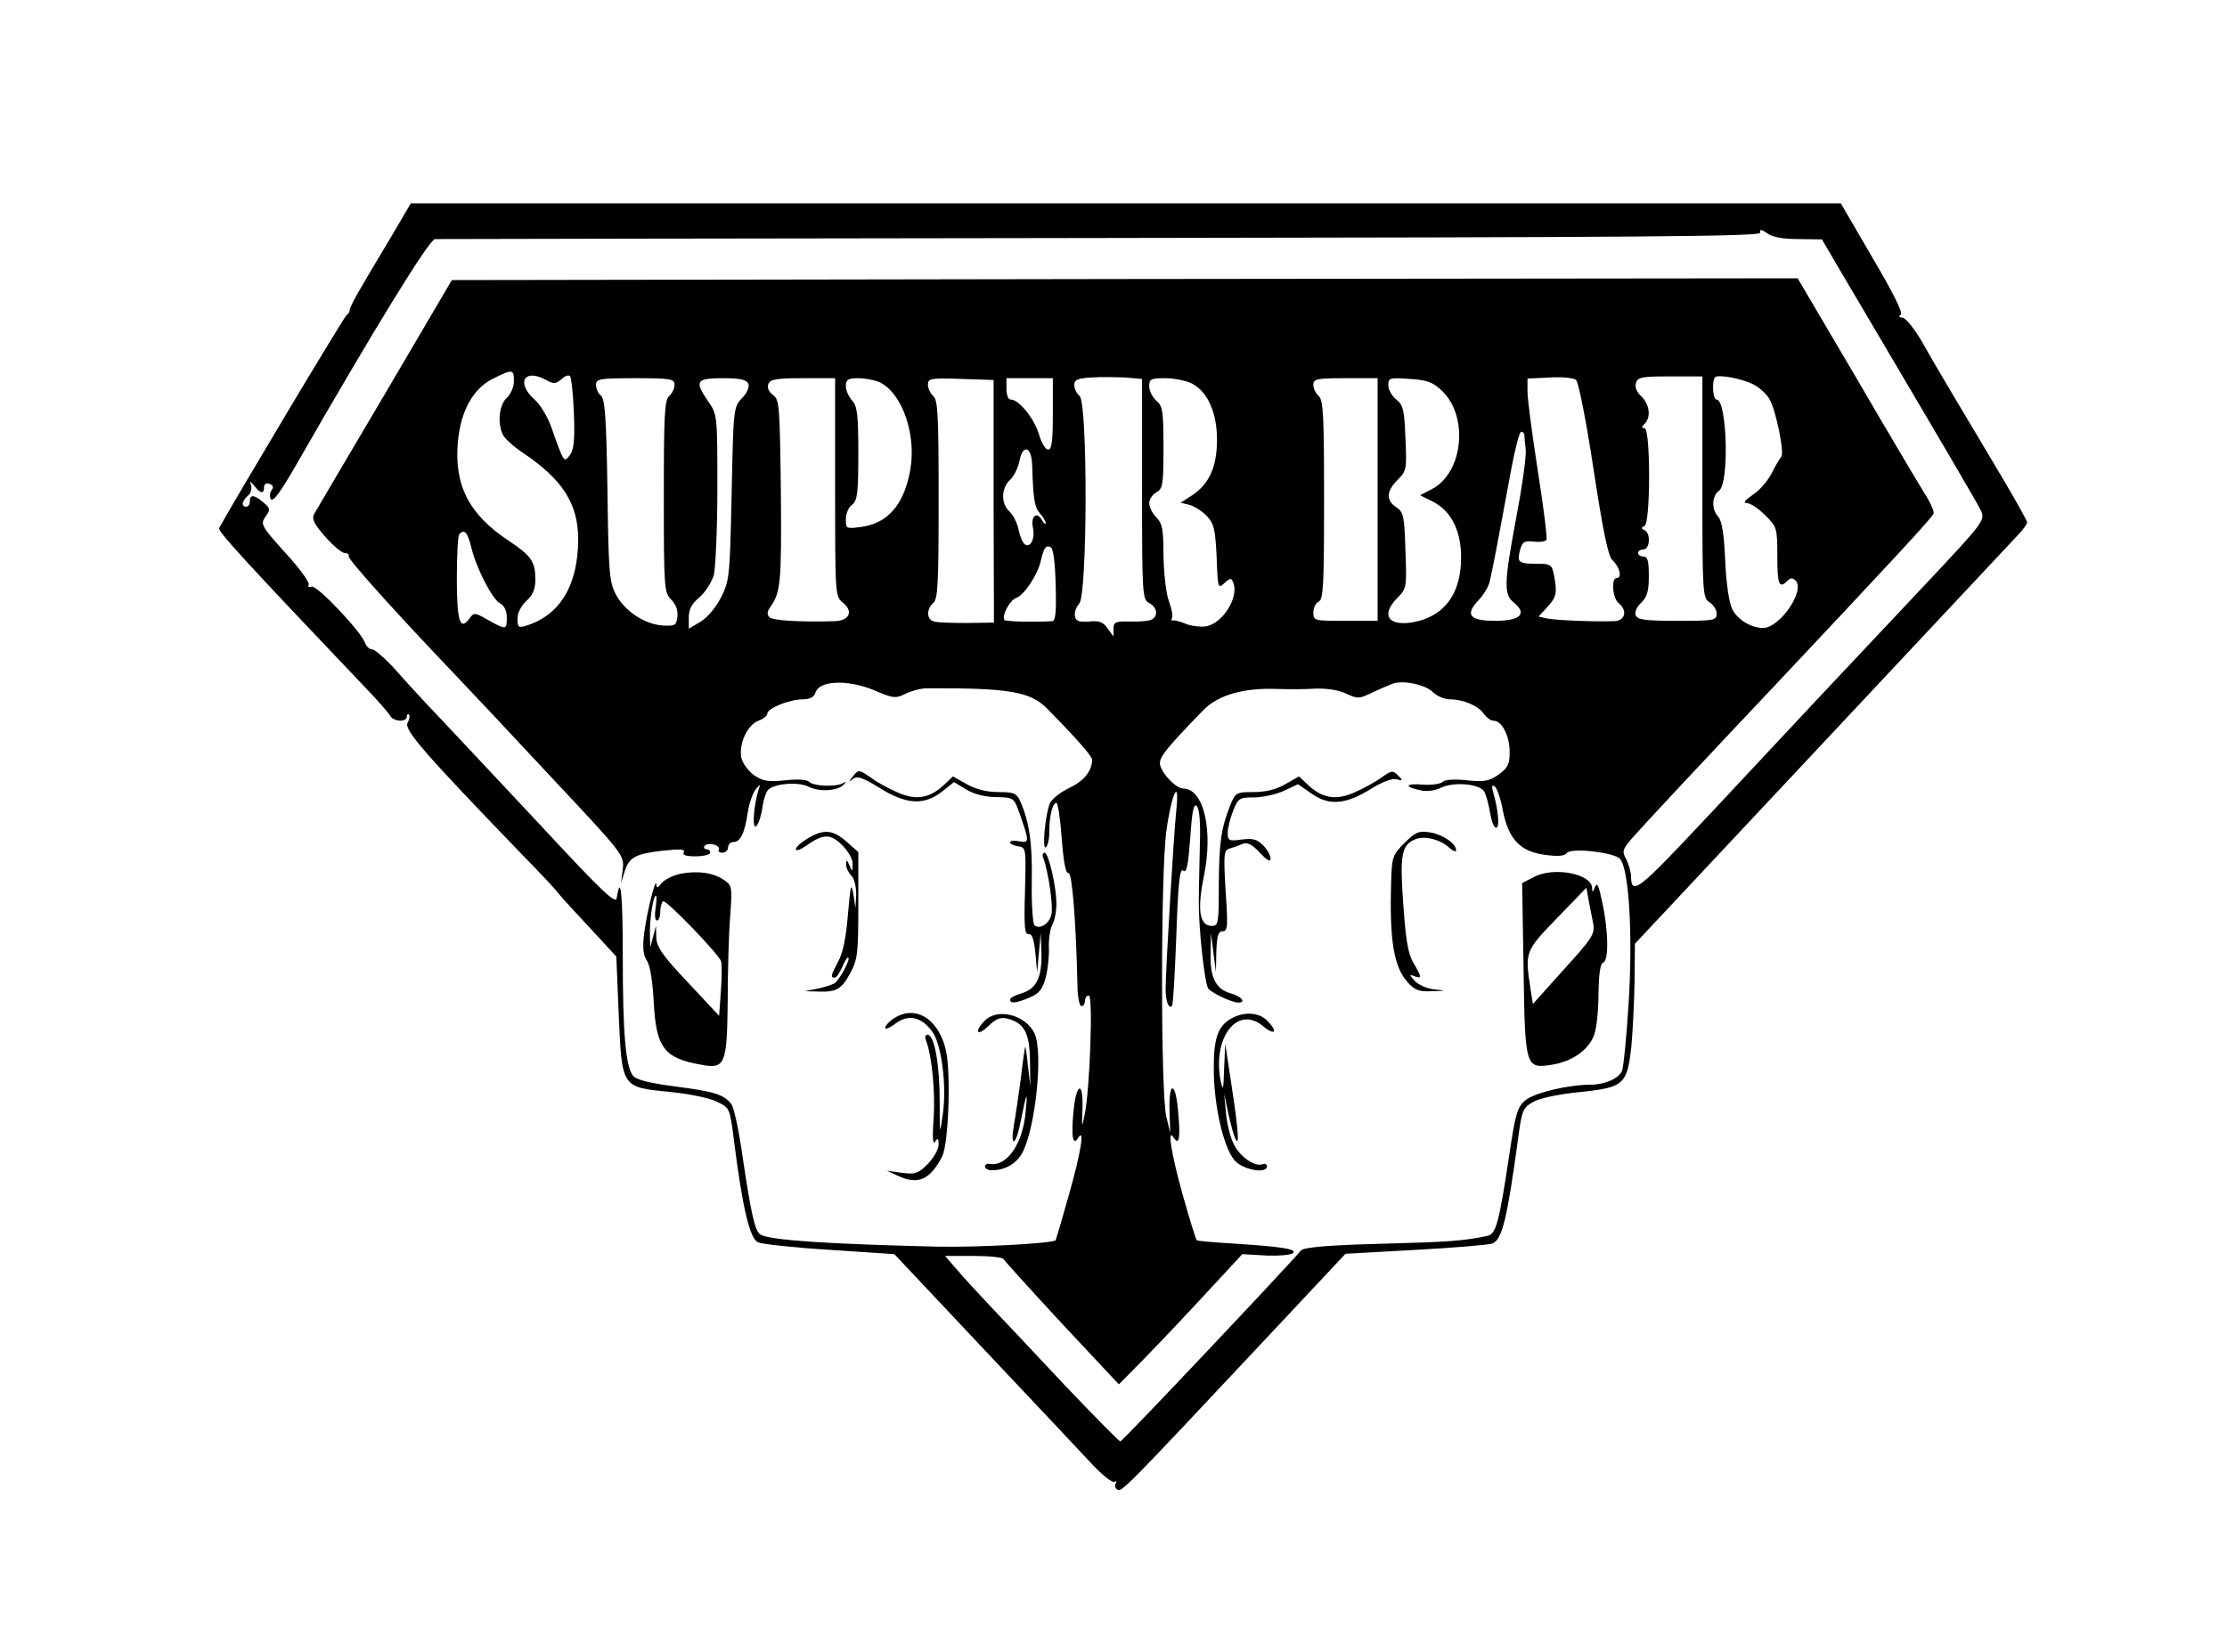 <?xml version="1.0" standalone="no"?>
<!DOCTYPE svg PUBLIC "-//W3C//DTD SVG 20010904//EN"
 "http://www.w3.org/TR/2001/REC-SVG-20010904/DTD/svg10.dtd">
<svg version="1.0" xmlns="http://www.w3.org/2000/svg"
 width="624pt" height="463pt" viewBox="0 0 624 463"
 preserveAspectRatio="xMidYMid meet">
<g transform="translate(0,463) scale(0.1,-0.1)"
fill="#000000" stroke="none">
<path d="M1100 3973 c-29 -49 -68 -113 -86 -145 -19 -31 -34 -61 -34 -66 0 -6
-4 -12 -8 -14 -6 -2 -320 -528 -358 -598 -4 -9 69 -89 401 -438 39 -40 74 -80
78 -88 10 -17 47 -19 47 -2 0 6 3 9 6 5 3 -3 1 -14 -4 -23 -11 -19 50 -88 315
-363 57 -58 103 -108 103 -109 0 -2 38 -44 84 -93 l83 -90 6 -147 c10 -226 5
-218 150 -233 50 -5 107 -17 126 -27 36 -17 36 -17 48 -112 24 -189 44 -271
67 -282 12 -5 103 -15 202 -21 l180 -12 254 -270 c140 -148 276 -293 303 -322
28 -29 54 -50 60 -46 6 3 7 1 3 -5 -3 -6 -1 -14 5 -17 11 -8 25 6 399 405
l240 256 197 11 c109 6 206 14 215 18 27 11 41 69 71 289 11 84 14 91 42 107
18 11 70 22 129 28 127 13 135 21 147 128 4 43 8 125 9 183 l1 105 520 555
c286 305 533 569 549 586 17 17 30 35 30 40 0 4 -32 62 -72 129 -39 66 -97
163 -128 215 -31 52 -74 125 -95 163 -22 37 -46 67 -55 67 -9 0 -11 3 -4 8 7
4 -21 61 -79 159 l-89 153 -2003 0 -2004 0 -51 -87z m3940 -13 l65 -1 51 -87
c297 -503 384 -651 395 -674 11 -26 7 -32 -146 -195 -215 -228 -384 -408 -620
-661 -196 -209 -214 -224 -215 -167 0 11 -6 31 -13 46 -13 23 -11 28 17 61 28
32 213 230 386 413 334 355 455 485 458 496 2 5 -9 31 -26 57 -16 26 -103 172
-192 325 l-163 277 -1885 -2 -1886 -3 -188 -320 c-104 -176 -193 -327 -198
-336 -7 -13 0 -28 31 -63 22 -25 47 -46 55 -46 8 0 13 -4 11 -9 -2 -9 132
-158 302 -336 42 -44 165 -175 273 -291 196 -209 197 -211 193 -250 l-5 -39
10 32 c13 41 30 50 109 59 47 5 62 4 57 -5 -5 -7 5 -11 33 -11 23 0 41 5 41
10 0 6 -5 10 -11 10 -5 0 -8 4 -5 9 3 5 15 7 26 4 11 -3 17 -9 14 -14 -3 -5 2
-9 10 -9 9 0 16 7 16 15 0 8 7 15 15 15 19 0 32 25 40 82 4 26 14 55 22 65 14
17 14 17 8 -2 -13 -42 -18 -108 -7 -101 6 3 14 26 18 51 3 24 11 48 18 53 21
17 85 21 112 7 29 -15 82 -12 98 6 8 9 7 10 -2 4 -20 -11 -82 -9 -95 4 -6 6
-32 8 -68 4 -48 -5 -62 -2 -87 15 -16 12 -32 34 -35 49 -7 39 17 91 48 103 14
5 25 14 25 20 0 15 63 40 99 40 20 0 32 6 36 19 10 34 90 37 163 7 56 -24 62
-24 90 -10 17 8 43 15 59 15 229 1 290 -9 337 -57 80 -81 126 -133 126 -143 0
-32 -23 -60 -65 -80 -25 -12 -49 -31 -54 -44 -13 -36 -21 -128 -11 -122 6 4
10 23 10 43 0 44 9 82 20 82 4 0 11 -45 15 -100 5 -66 11 -99 19 -97 10 2 21
-136 25 -315 0 -32 6 -58 11 -58 6 0 10 7 10 15 0 8 5 15 11 15 12 0 3 -264
-12 -335 -8 -38 -8 -38 -6 15 3 81 -17 78 -25 -4 -7 -72 -2 -99 13 -75 19 30
8 -40 -26 -160 -19 -68 -36 -125 -37 -127 -10 -9 -215 -20 -328 -18 -303 7
-475 18 -499 34 -16 9 -27 61 -51 223 -10 71 -24 135 -31 143 -22 27 -48 35
-157 49 -76 10 -110 19 -119 31 -20 27 -28 119 -28 331 0 178 -6 237 -17 166
-2 -18 -40 17 -205 195 -111 119 -239 255 -283 302 -45 47 -104 111 -132 143
-28 31 -58 57 -65 57 -8 0 -16 8 -20 18 -12 33 -135 163 -150 158 -8 -3 -11
-1 -8 5 4 5 -25 46 -65 89 -68 76 -71 81 -56 102 14 20 14 23 -6 40 -26 22
-38 23 -38 3 0 -8 -4 -15 -10 -15 -15 0 -12 16 4 30 8 6 12 19 10 28 -5 15 -4
15 9 0 17 -22 27 -23 27 -3 0 9 6 12 15 9 11 -4 12 -10 6 -18 -5 -6 -6 -18 -2
-25 6 -9 28 21 72 98 215 375 372 631 388 631 9 0 849 2 1866 3 1529 2 1850 4
1847 15 -2 10 3 10 20 -2 15 -11 45 -16 88 -16z m-3600 -398 c0 -16 -9 -37
-20 -47 -22 -20 -27 -73 -10 -105 6 -11 32 -34 58 -51 108 -73 152 -141 152
-240 0 -129 -51 -214 -147 -243 -20 -6 -23 -4 -23 20 0 16 10 36 25 50 18 16
25 33 25 59 0 51 -11 67 -74 109 -112 74 -154 156 -143 278 8 86 42 148 97
176 56 28 60 28 60 -6z m90 3 c22 -12 27 -11 43 2 9 9 20 13 24 9 4 -4 9 -51
11 -104 3 -75 0 -102 -11 -117 -17 -22 -16 -25 -53 80 -10 27 -30 61 -46 75
-53 47 -29 89 32 55z m1670 -306 c0 -298 1 -309 20 -319 22 -12 26 -35 8 -46
-6 -4 -33 -7 -60 -6 -43 1 -48 -1 -48 -21 l0 -21 -16 22 c-13 19 -24 23 -52
20 -29 -2 -37 1 -40 15 -2 10 3 26 12 35 23 26 24 563 1 582 -8 7 -15 21 -15
31 0 14 9 19 48 21 26 2 68 1 95 0 l47 -4 0 -309z m1265 56 c27 -176 41 -244
53 -255 20 -18 28 -50 12 -50 -16 0 -12 -56 5 -70 26 -21 19 -50 -12 -51 -64
-2 -170 3 -190 8 l-22 5 24 26 c26 28 29 40 19 91 -6 29 -9 31 -49 31 -50 0
-55 4 -46 38 6 23 12 27 38 24 17 -2 33 0 36 5 3 4 -8 91 -24 193 -16 102 -29
202 -29 222 l0 37 63 3 c34 2 67 -1 73 -7 7 -5 29 -118 49 -250z m305 -50 c0
-299 1 -311 20 -323 11 -7 20 -21 20 -32 0 -19 -7 -20 -110 -20 -91 0 -112 3
-117 16 -3 9 3 23 16 35 16 16 21 32 21 74 0 42 -3 55 -15 55 -8 0 -15 5 -15
10 0 6 7 10 15 10 18 0 21 46 3 54 -10 5 -10 7 0 12 17 8 17 274 0 274 -9 0
-9 3 0 12 19 19 14 55 -9 77 -13 12 -19 26 -15 38 5 16 17 18 96 18 l90 0 0
-310z m142 288 c15 -7 36 -25 45 -40 18 -27 44 -154 34 -163 -3 -3 -15 -23
-26 -45 -11 -22 -35 -50 -54 -62 -23 -16 -28 -23 -16 -23 9 0 32 -15 51 -34
33 -33 34 -36 34 -115 0 -80 5 -92 28 -69 9 9 15 9 23 1 28 -28 -44 -133 -91
-133 -33 0 -71 23 -86 52 -9 18 -17 70 -20 136 -3 73 -9 111 -19 123 -20 21
-19 59 2 74 29 22 22 255 -7 255 -11 0 -14 53 -4 63 9 8 75 -4 106 -20z
m-3022 -2 c0 -10 -7 -24 -15 -31 -13 -11 -15 -55 -15 -281 0 -258 1 -270 21
-290 13 -13 19 -30 17 -47 -3 -25 -6 -27 -42 -25 -52 4 -108 42 -132 90 -17
34 -19 67 -22 290 -3 202 -7 254 -18 264 -8 6 -14 20 -14 30 0 17 9 19 110 19
101 0 110 -2 110 -19z m207 3 c3 -9 -4 -26 -18 -40 -24 -25 -24 -30 -29 -268
-5 -234 -6 -243 -30 -291 -15 -29 -39 -57 -58 -68 l-32 -19 0 32 c0 22 8 38
30 56 16 14 34 42 40 62 5 20 10 130 10 243 0 204 0 207 -25 243 -40 58 -35
66 40 66 50 0 67 -4 72 -16z m243 -290 c0 -302 0 -306 22 -323 30 -25 18 -51
-24 -52 -96 -3 -173 2 -182 11 -7 7 -7 16 2 28 30 42 32 71 30 323 -3 241 -4
259 -22 272 -12 9 -17 20 -13 31 5 13 22 16 97 16 l90 0 0 -306z m124 295 c64
-30 105 -148 86 -249 -18 -96 -63 -147 -138 -157 -41 -5 -42 -5 -42 22 0 15 8
34 17 40 15 11 18 31 18 143 0 110 -3 133 -17 149 -10 11 -18 29 -18 41 0 18
6 22 35 22 19 0 45 -5 59 -11z m320 -334 l1 -340 -75 -1 c-41 0 -83 1 -92 4
-22 4 -23 35 -3 52 13 11 15 55 15 290 0 235 -2 279 -15 290 -8 7 -15 21 -15
32 0 17 7 19 92 16 l92 -3 0 -340z m166 245 c0 -77 -3 -100 -13 -100 -8 0 -19
19 -26 43 -13 44 -56 97 -78 97 -8 0 -13 12 -13 30 l0 30 65 0 65 0 0 -100z
m390 85 c44 -23 70 -82 70 -157 0 -75 -21 -123 -68 -155 l-34 -22 25 -6 c14
-4 36 -18 49 -32 20 -21 23 -37 27 -114 3 -88 4 -90 22 -73 17 15 19 15 25 0
15 -40 -28 -110 -74 -121 -16 -3 -42 0 -58 6 -16 7 -33 11 -37 10 -5 -1 -6 2
-3 7 3 5 -1 26 -9 48 -8 21 -14 78 -15 127 0 73 -3 90 -20 107 -11 11 -20 29
-20 40 0 10 9 24 20 30 18 10 20 21 20 125 0 103 -2 117 -20 132 -11 10 -20
28 -20 40 0 21 5 23 45 23 26 0 59 -7 75 -15z m520 -100 c0 -63 0 -203 0 -310
0 -107 0 -208 0 -225 l0 -30 -90 0 c-88 0 -90 0 -90 24 0 13 7 26 15 30 13 5
15 46 15 284 0 236 -2 281 -15 292 -8 7 -15 21 -15 31 0 17 9 19 90 19 l90 0
0 -115z m180 80 c76 -72 60 -230 -28 -276 l-33 -17 38 -19 c49 -26 76 -79 77
-152 1 -104 -46 -169 -135 -185 -70 -12 -91 21 -43 69 25 25 26 29 22 132 -3
96 -5 107 -25 121 -30 19 -29 45 3 77 25 25 26 30 22 116 -3 80 -6 93 -25 109
-13 10 -23 28 -23 40 0 21 3 22 60 18 49 -3 65 -9 90 -33z m231 -122 c0 -5 2
-24 4 -43 2 -19 -10 -104 -26 -188 -35 -187 -36 -218 -7 -241 38 -31 18 -51
-52 -51 -73 0 -86 17 -47 58 14 15 28 38 31 52 10 42 25 123 62 323 10 53 22
97 26 97 4 0 8 -3 9 -7z m-1379 -85 c3 -99 7 -120 22 -137 9 -10 16 -22 16
-27 0 -5 -5 -1 -11 9 -14 25 -31 10 -25 -21 7 -31 -6 -58 -22 -48 -6 4 -14 22
-18 41 -3 18 -15 41 -25 51 -25 22 -24 66 1 89 11 10 22 33 26 51 9 50 34 44
36 -8z m-1572 -230 c14 -60 59 -147 81 -159 12 -6 19 -21 19 -39 0 -36 -1 -36
-52 -8 -38 22 -40 22 -53 4 -26 -35 -35 -7 -35 113 0 65 3 121 7 124 14 15 23
5 33 -35z m1638 -106 c2 -78 0 -102 -10 -103 -48 -3 -129 -1 -133 3 -10 10 14
56 32 62 22 7 60 64 69 103 9 38 14 45 27 40 8 -2 13 -39 15 -105z m1056 -301
c12 -12 34 -21 48 -21 38 0 80 -18 95 -40 8 -11 20 -20 28 -20 23 0 45 -42 45
-87 0 -35 -5 -45 -31 -64 -26 -18 -39 -21 -88 -16 -36 4 -62 2 -68 -4 -6 -6
-31 -10 -56 -8 -50 4 -54 -6 -7 -16 18 -4 41 -1 57 7 36 18 111 11 122 -11 5
-9 12 -35 16 -58 4 -24 11 -43 17 -43 11 0 6 50 -8 99 -5 17 -4 22 4 17 6 -4
17 -34 23 -68 16 -81 49 -115 119 -124 36 -5 54 -3 60 5 9 15 121 4 147 -14
27 -20 39 -211 26 -413 -6 -92 -14 -174 -18 -183 -8 -21 -48 -39 -87 -39 -64
0 -160 -23 -184 -44 -22 -18 -28 -38 -44 -146 -30 -200 -38 -229 -63 -234 -67
-14 -109 -17 -301 -22 -149 -4 -214 -10 -221 -19 -32 -39 -500 -535 -506 -535
-3 0 -73 71 -155 157 -81 87 -176 187 -210 223 -34 36 -76 82 -94 103 l-32 37
80 0 c44 0 82 -4 84 -9 2 -4 75 -85 163 -180 l160 -171 71 72 c39 40 117 122
173 183 l102 110 69 -4 c39 -1 70 2 74 8 7 11 -35 17 -173 26 -52 3 -96 7 -98
9 -2 2 -20 59 -39 127 -33 118 -44 191 -25 160 15 -23 19 1 12 74 -7 86 -27
86 -24 0 l2 -60 -11 45 c-16 67 -16 682 0 800 14 104 38 156 28 60 -7 -65 -30
-449 -30 -502 0 -35 9 -57 18 -47 3 2 8 91 12 197 5 150 10 190 19 182 10 -8
14 13 20 91 5 77 10 98 18 90 8 -8 11 -45 9 -109 -1 -53 -3 -124 -3 -157 -1
-73 16 -228 26 -245 8 -12 66 -40 85 -40 23 0 8 18 -22 26 -42 12 -58 45 -56
114 l1 55 7 -55 7 -55 1 58 c2 44 5 57 18 57 14 0 15 14 8 114 -6 105 -5 113
12 118 11 3 27 9 36 13 13 5 27 -2 48 -25 21 -22 30 -27 30 -16 0 9 -10 26
-21 37 -17 17 -29 20 -60 16 -36 -5 -39 -3 -39 19 0 13 7 41 15 61 14 36 18
38 58 38 23 0 61 8 83 18 l41 19 39 -27 c49 -34 95 -30 167 15 31 19 58 29 70
26 18 -5 19 -4 4 11 -14 14 -18 14 -46 -6 -16 -12 -51 -31 -76 -42 -52 -23
-90 -17 -132 23 l-23 22 -39 -22 c-25 -15 -56 -22 -89 -22 -48 0 -50 -1 -65
-37 -26 -66 -31 -105 -32 -223 0 -108 -1 -115 -20 -115 -34 0 -41 45 -22 138
27 130 0 247 -58 247 -21 0 -65 48 -65 71 0 19 21 45 121 148 41 43 114 64
209 60 30 -1 78 -1 106 1 32 1 65 -4 86 -14 32 -15 36 -15 73 3 22 10 47 21
55 24 28 12 92 -1 114 -22z"/>
<path d="M2389 2453 c-12 -16 -12 -16 1 -6 12 9 27 4 74 -25 75 -47 125 -50
175 -11 l34 27 35 -21 c21 -13 53 -21 83 -21 48 -1 50 -2 64 -41 30 -85 30
-88 1 -83 -14 3 -26 2 -26 -3 0 -4 10 -9 23 -11 22 -3 22 -5 19 -126 -3 -99
-1 -122 10 -120 9 2 15 -13 19 -52 l5 -55 5 55 5 55 2 -55 c2 -69 -14 -102
-56 -114 -17 -5 -32 -13 -32 -17 0 -13 16 -11 55 5 27 12 36 23 45 56 6 23 10
61 9 84 -1 22 3 51 9 63 7 12 12 39 12 60 0 48 -22 143 -33 143 -5 0 -7 -6 -4
-14 14 -36 29 -138 23 -159 -6 -26 -31 -42 -47 -31 -5 3 -9 58 -8 122 2 111
-7 169 -33 228 -10 21 -18 24 -61 24 -32 0 -63 8 -88 22 l-39 22 -23 -22 c-42
-40 -80 -46 -132 -23 -25 11 -59 29 -74 41 -35 24 -35 24 -52 3z"/>
<path d="M2263 2280 c-18 -11 -33 -24 -33 -30 0 -6 12 -2 28 9 49 35 69 35
102 2 17 -17 30 -40 29 -53 0 -22 -1 -22 -9 -3 -7 16 -9 17 -9 3 -1 -9 6 -23
14 -32 9 -8 14 -30 14 -53 l-2 -38 -6 40 c-6 33 -8 24 -15 -57 -5 -63 -14
-109 -27 -132 -21 -40 -23 -46 -10 -46 5 0 14 14 21 30 7 17 15 29 17 26 6 -6
-25 -63 -39 -72 -7 -4 -28 -11 -48 -15 l-35 -7 37 -1 c52 -2 66 6 91 53 20 37
22 55 22 189 l0 149 -33 29 c-38 34 -65 36 -109 9z"/>
<path d="M1906 2181 c-22 -5 -45 -17 -53 -27 -10 -13 -13 -14 -14 -3 -1 24
-26 -75 -34 -136 -5 -41 -3 -62 8 -78 9 -14 16 -60 19 -120 7 -123 29 -153
132 -171 68 -13 73 0 75 177 0 84 3 191 7 239 6 83 5 87 -18 102 -31 21 -74
26 -122 17z m-69 -96 c-3 -19 -2 -35 4 -35 5 0 9 11 9 24 0 14 4 27 8 30 8 5
152 -144 162 -167 3 -7 3 -44 0 -83 l-5 -71 -87 93 c-72 76 -88 100 -89 126
l-1 33 -8 -30 -8 -30 -1 35 c-1 41 9 110 17 110 2 0 2 -16 -1 -35z"/>
<path d="M2502 1774 c-12 -8 -22 -20 -22 -25 0 -5 14 0 30 13 36 26 72 18 102
-23 26 -35 41 -150 30 -230 -9 -63 -9 -63 -9 36 0 102 -15 185 -34 185 -7 0
-8 -7 -4 -17 16 -42 26 -143 21 -218 -4 -53 -2 -75 4 -65 8 12 10 10 10 -8 0
-13 -14 -37 -30 -54 -27 -27 -36 -30 -73 -25 l-42 6 30 -14 c57 -27 91 -12
125 54 18 36 25 237 10 299 -21 89 -88 128 -148 86z"/>
<path d="M2760 1770 c-31 -31 -23 -47 9 -16 22 21 34 26 54 21 47 -12 62 -40
63 -118 l1 -72 -7 60 c-3 33 -7 56 -8 50 -1 -5 -7 -46 -12 -90 -6 -44 -14
-101 -19 -127 -11 -65 5 -61 18 5 18 89 21 94 15 33 -7 -91 -53 -157 -101
-148 -7 2 -13 -2 -13 -8 0 -5 9 -10 19 -10 37 0 70 19 86 50 37 71 58 280 34
333 -24 52 -103 73 -139 37z"/>
<path d="M3935 2267 c-33 -33 -35 -39 -37 -108 -5 -165 7 -240 48 -284 18 -20
32 -25 66 -23 42 1 42 1 7 5 -20 2 -45 13 -55 24 -16 18 -16 19 -1 13 22 -8
21 -3 -3 38 -15 26 -21 64 -28 163 -10 139 -5 166 32 182 25 12 71 1 97 -23
10 -9 19 -13 19 -7 0 19 -37 44 -73 50 -32 5 -41 1 -72 -30z"/>
<path d="M4300 2173 l-35 -18 4 -240 c4 -277 5 -281 80 -269 57 9 103 42 118
84 7 19 12 72 12 117 1 54 5 83 13 85 16 6 15 87 -2 167 -10 48 -15 60 -21 45
-6 -16 -8 -16 -8 -2 -2 39 -106 59 -161 31z m164 -131 c5 -30 -1 -40 -82 -129
l-87 -97 -7 45 c-15 101 -15 103 74 195 l83 86 6 -33 c4 -19 9 -49 13 -67z"/>
<path d="M3451 1776 c-38 -21 -50 -55 -50 -136 -1 -111 30 -238 63 -267 28
-24 86 -32 86 -12 0 6 -6 9 -12 6 -23 -8 -65 22 -82 58 -9 19 -19 59 -21 88
l-5 52 13 -62 c8 -35 17 -66 22 -70 8 -9 2 52 -19 187 l-13 85 -3 -70 c-2 -61
-3 -65 -10 -33 -23 121 48 212 119 152 34 -28 43 -16 11 16 -23 23 -64 25 -99
6z"/>
</g>
</svg>
